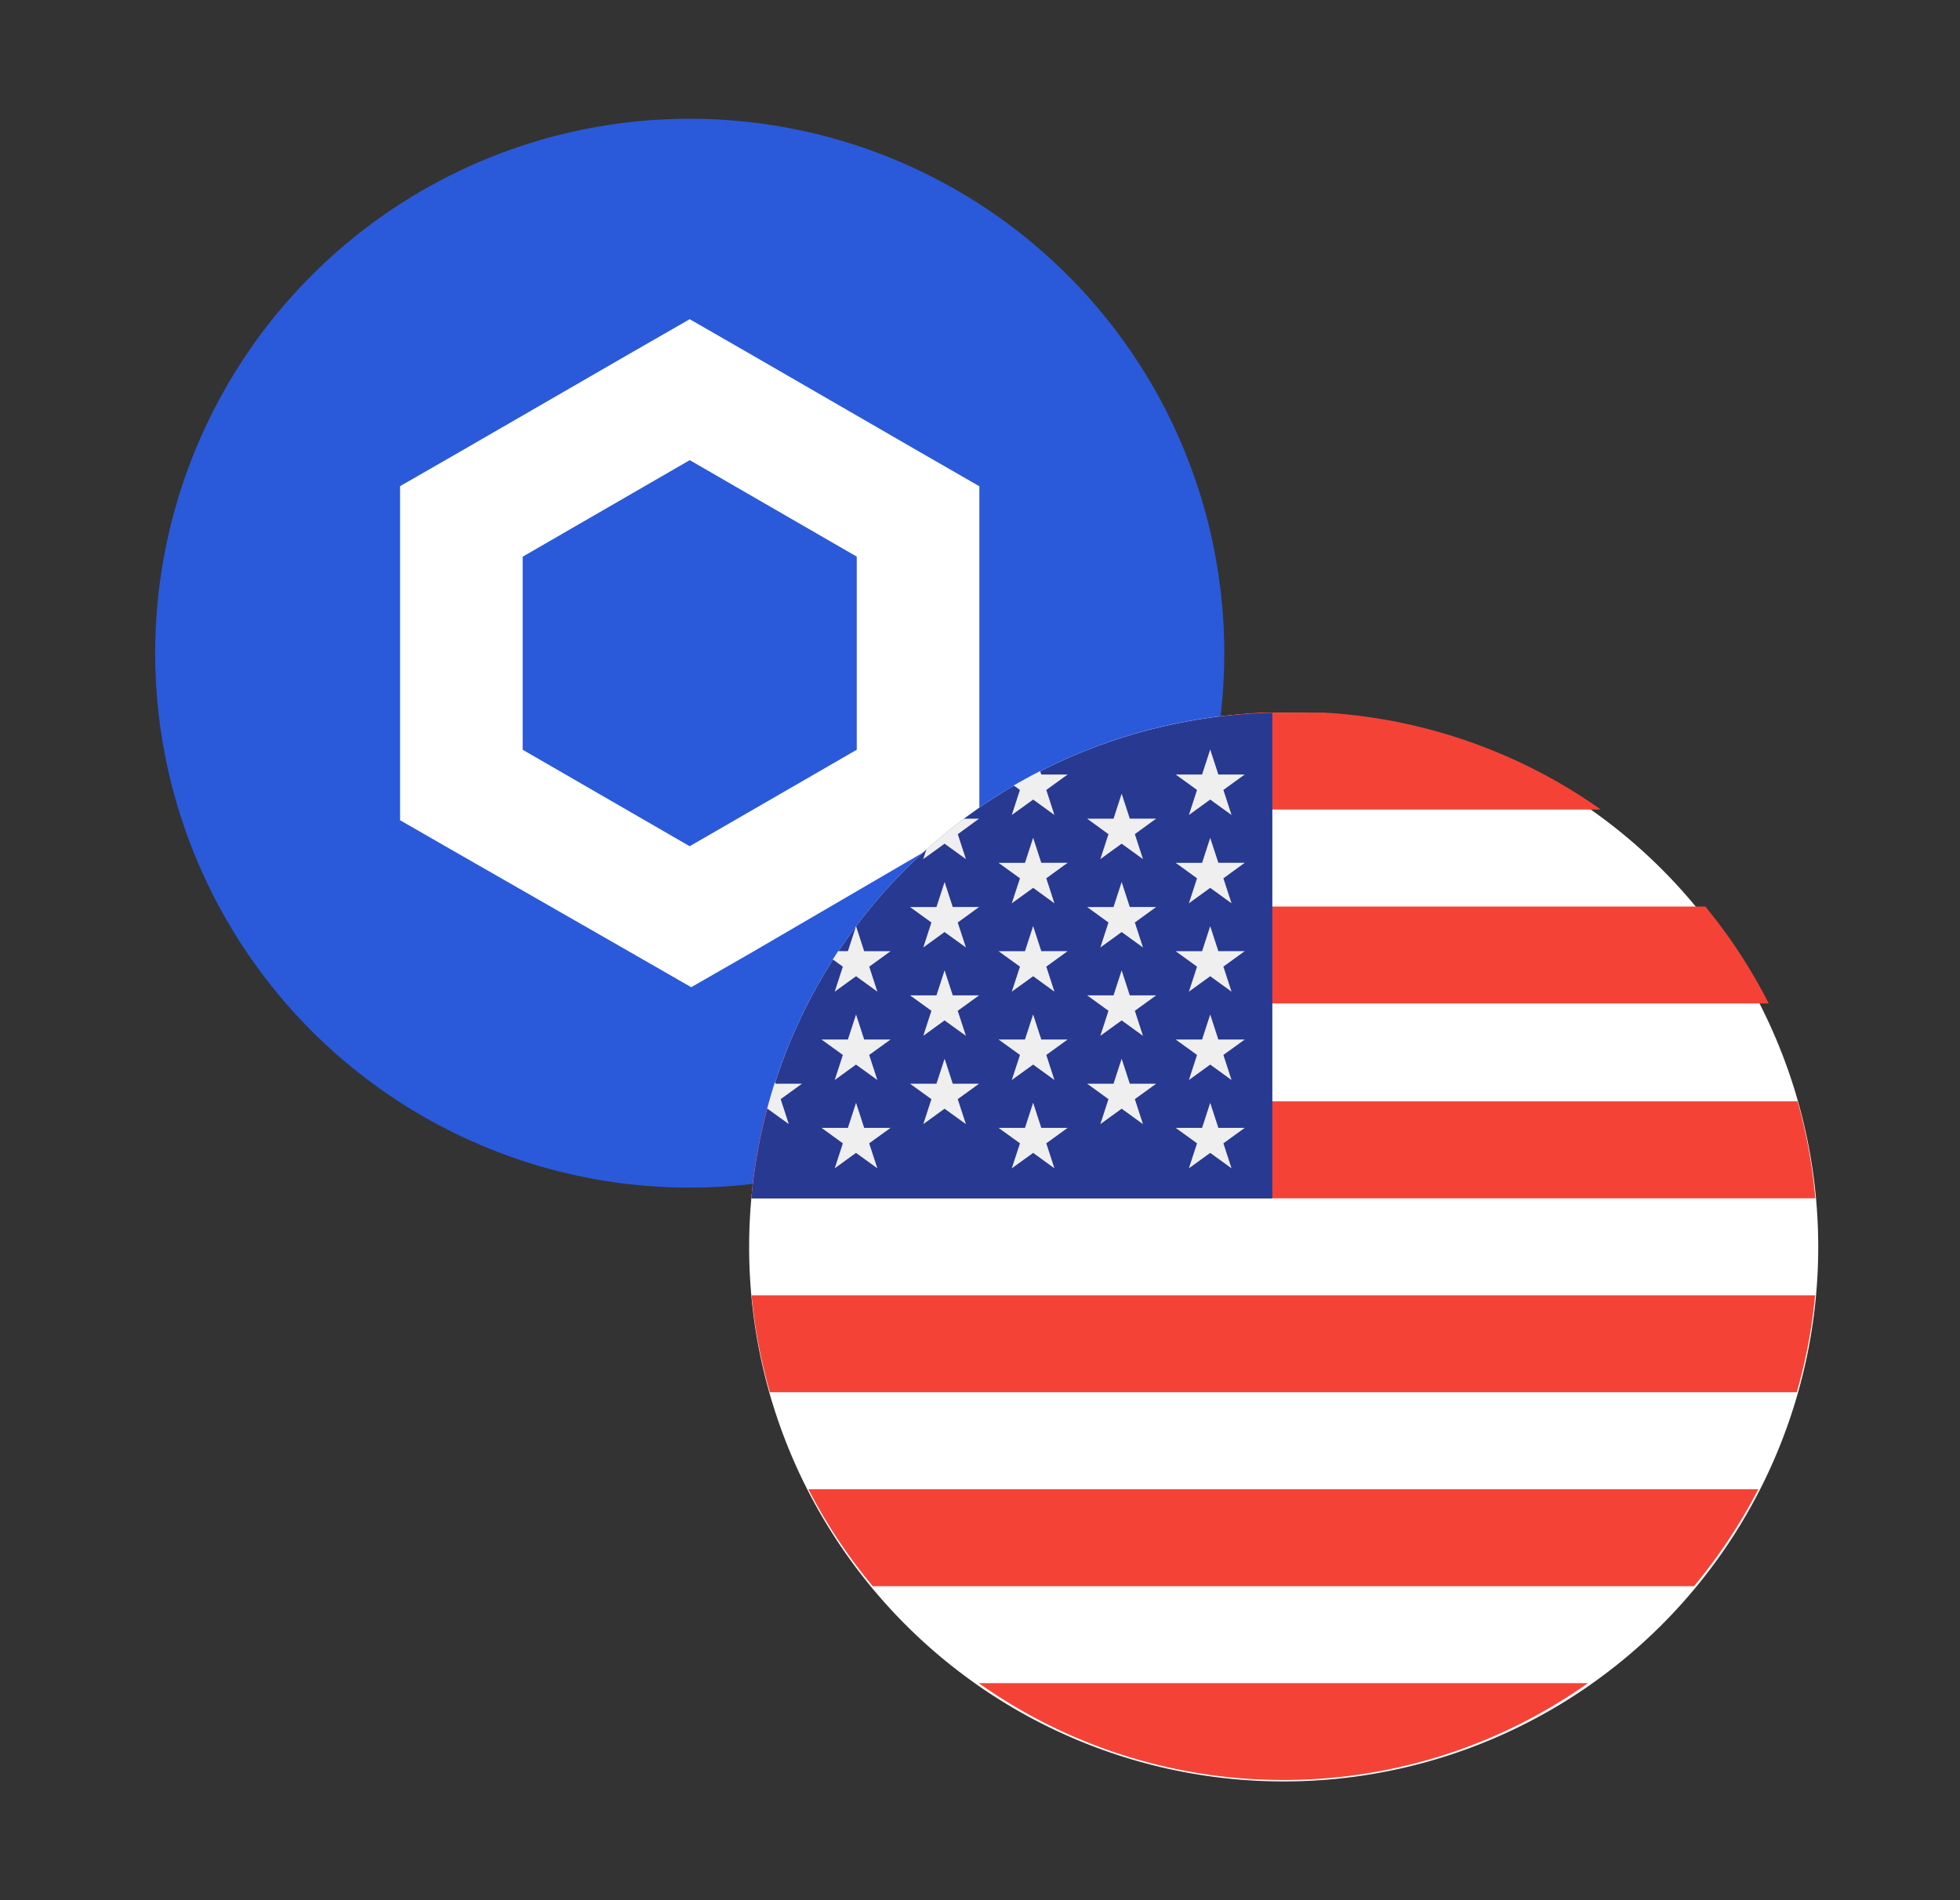 <svg width="33" height="32" fill="none" xmlns="http://www.w3.org/2000/svg"><rect width="100%" height="100%" fill="#333333" stroke="none"/><path d="M2.613 11a9 9 0 1 1 18 0 9 9 0 0 1-18 0Z" fill="#2A5ADA"/><path d="m11.613 5.375-1.032.593-2.813 1.626-1.032.593v5.626l1.032.593 2.838 1.626 1.032.593 1.032-.593 2.787-1.626 1.032-.594V8.189l-1.032-.594-2.813-1.626-1.031-.593ZM8.8 12.625v-3.25l2.813-1.626 2.812 1.625v3.252l-2.813 1.625L8.8 12.626Z" fill="#fff"/><path d="M12.613 21a9 9 0 1 1 18 0 9 9 0 0 1-18 0Z" fill="#fff"/><path fill-rule="evenodd" clip-rule="evenodd" d="M21.233 12c-1.734.1-3.334.69-4.667 1.633h10.386A8.956 8.956 0 0 0 22.284 12H21.233Zm-6.427 3.266a8.985 8.985 0 0 0-1.068 1.633H29.78a8.978 8.978 0 0 0-1.068-1.633H14.806ZM12.65 20.18c.05-.56.15-1.106.299-1.633h17.317c.148.527.249 1.072.298 1.633H12.65Zm.004 1.633c.052.561.157 1.107.308 1.633h17.29a8.897 8.897 0 0 0 .309-1.633H12.654Zm2.039 4.899a8.99 8.99 0 0 1-1.083-1.633h15.994a8.987 8.987 0 0 1-1.082 1.633H14.693Zm6.534 3.256.027.001.027.001a8.86 8.86 0 0 0 5.455-1.625H16.479a8.859 8.859 0 0 0 4.748 1.623Z" fill="#F44336"/><path d="M21.422 12.005a8.991 8.991 0 0 0-8.77 8.178h8.77v-8.178Z" fill="#283991"/><path d="m14.413 17.085.137.421h.444l-.36.26.138.422-.36-.26-.358.26.137-.422-.359-.26h.444l.137-.421ZM14.413 18.572l.137.422h.444l-.36.26.138.421-.36-.26-.358.26.137-.421-.359-.26h.444l.137-.422ZM15.904 14.853l.137.421h.444l-.36.261.138.421-.36-.26-.358.26.137-.421-.36-.26h.445l.137-.422ZM15.904 16.341l.137.421h.444l-.36.26.138.422-.36-.26-.358.26.137-.422-.36-.26h.445l.137-.421ZM15.904 17.829l.137.421h.444l-.36.26.138.421-.36-.26-.358.26.137-.421-.36-.26h.445l.137-.421ZM13.281 18.931l-.137-.421.359-.26h-.444l-.01-.03a8.58 8.58 0 0 0-.133.456l.006-.005.36.26ZM14.054 16.7l.359-.26.359.26-.137-.421.359-.26h-.444l-.137-.422-.137.421h-.164l-.09.139.169.122-.137.421ZM15.904 14.208l.359.26-.137-.42.358-.261h-.256a8.944 8.944 0 0 0-.63.515l-.054.166.36-.26ZM17.035 13.725l.36-.26.358.26-.137-.422.36-.26h-.444l-.02-.057c-.15.077-.298.157-.444.242l.104.075-.137.422ZM17.395 14.11l.137.42h.443l-.359.261.137.421-.358-.26-.36.26.138-.421-.36-.26h.444l.137-.421ZM17.395 15.597l.137.421h.443l-.359.26.137.422-.358-.26-.36.26.138-.421-.36-.26h.444l.137-.422ZM17.395 17.085l.137.421h.443l-.359.26.137.422-.358-.26-.36.26.138-.422-.36-.26h.444l.137-.421ZM17.395 18.572l.137.422h.443l-.359.26.137.421-.358-.26-.36.26.138-.421-.36-.26h.444l.137-.422ZM18.885 13.366l.137.42h.444l-.359.261.137.421-.359-.26-.359.26.137-.42-.359-.261h.444l.137-.421ZM18.885 14.853l.137.421h.444l-.359.261.137.421-.359-.26-.359.26.137-.421-.359-.26h.444l.137-.422ZM18.885 16.341l.137.421h.444l-.359.26.137.422-.359-.26-.359.26.137-.422-.359-.26h.444l.137-.421ZM18.885 17.829l.137.421h.444l-.359.26.137.421-.359-.26-.359.26.137-.421-.359-.26h.444l.137-.421ZM20.376 12.622l.137.421h.444l-.359.26.137.422-.359-.26-.359.26.137-.422-.359-.26h.444l.137-.421ZM20.376 14.11l.137.42h.444l-.359.261.137.421-.359-.26-.359.26.137-.421-.359-.26h.444l.137-.421ZM20.376 15.597l.137.421h.444l-.359.26.137.422-.359-.26-.359.26.137-.421-.359-.26h.444l.137-.422ZM20.376 17.085l.137.421h.444l-.359.26.137.422-.359-.26-.359.26.137-.422-.359-.26h.444l.137-.421ZM20.376 18.572l.137.422h.444l-.359.26.137.421-.359-.26-.359.26.137-.421-.359-.26h.444l.137-.422Z" fill="#EFEFEF"/></svg>